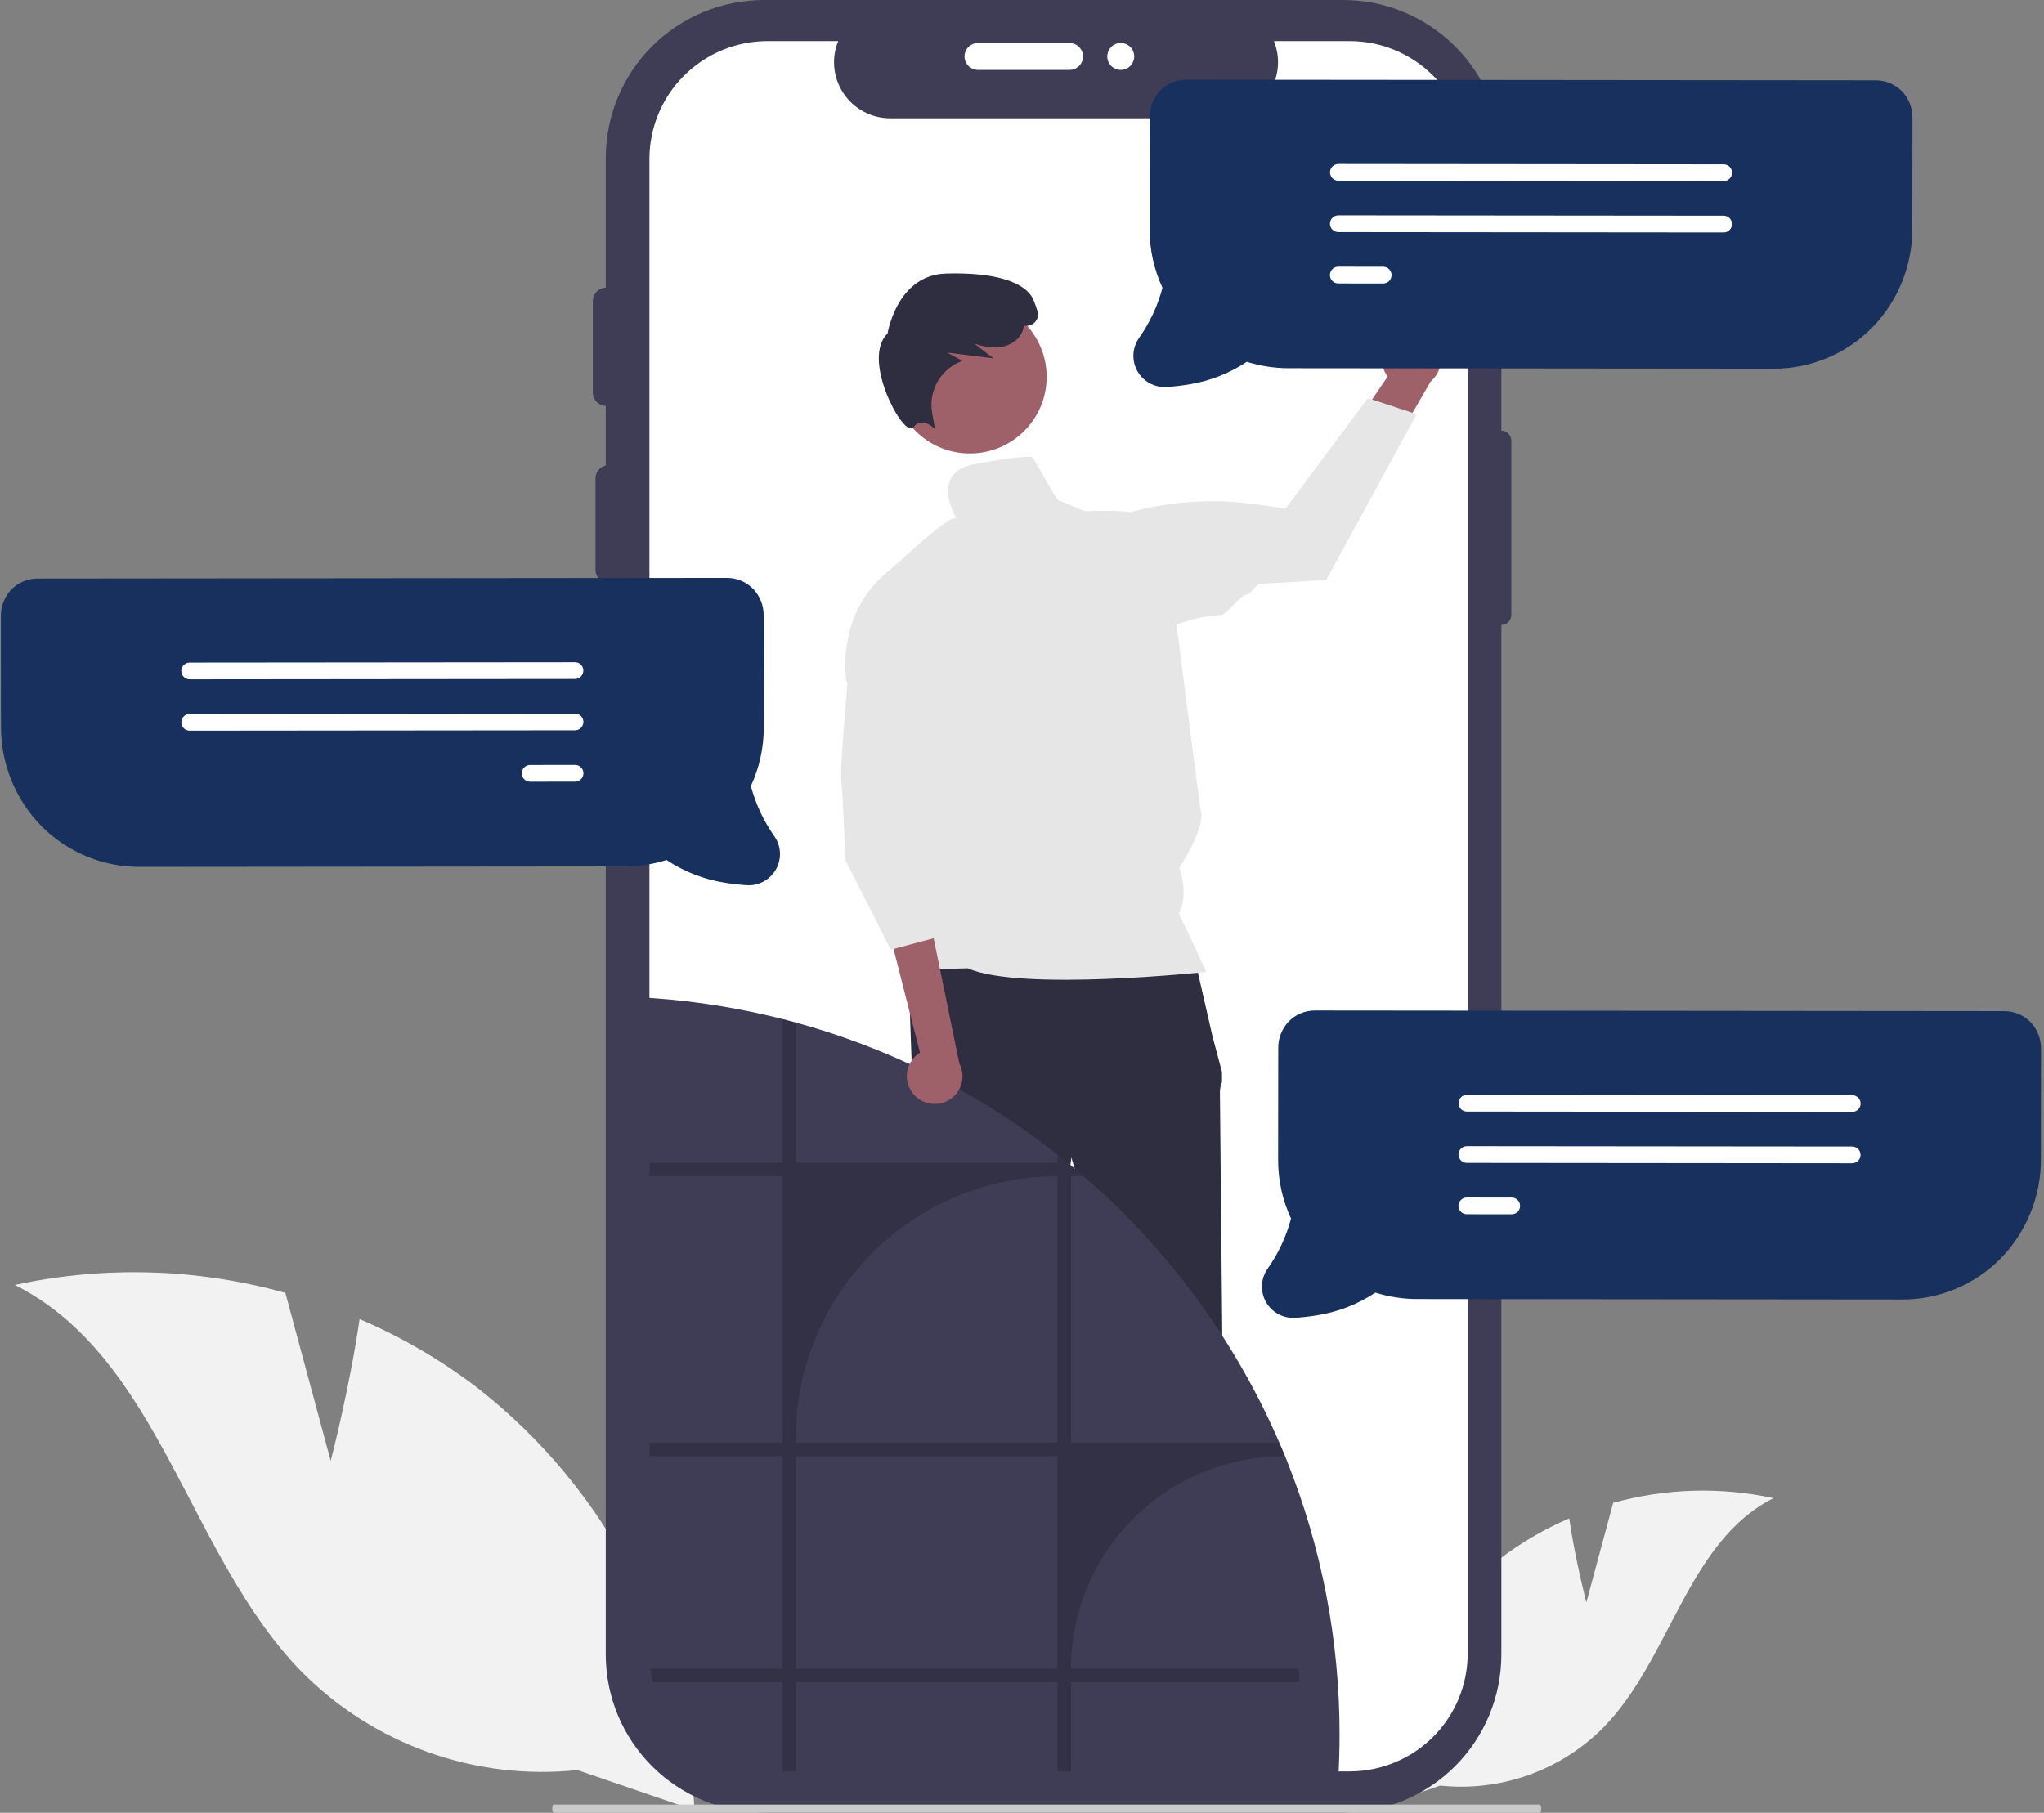 <svg width="248" height="220" viewBox="0 0 248 220" fill="none" xmlns="http://www.w3.org/2000/svg">
<rect x="0" y="0" width="248" height="220" fill="#808080" stroke="none"/>
<g id="undraw_personalization_0q05" clip-path="url(#clip0_709_17583)">
<path id="Vector" d="M192.472 194.47L195.731 182.39C202.07 180.623 208.746 180.427 215.179 181.82C204.73 187.076 202.739 201.234 194.583 209.61C192.02 212.203 188.904 214.187 185.468 215.415C182.032 216.642 178.363 217.082 174.734 216.702L166.327 219.584C166.569 213.708 168.084 207.954 170.768 202.719C173.453 197.483 177.242 192.891 181.875 189.259C184.495 187.246 187.358 185.572 190.397 184.273C191.131 189.332 192.472 194.47 192.472 194.47Z" fill="#F2F2F2"/>
<path id="Vector_2" d="M40.126 177.294L34.626 156.904C23.926 153.922 12.659 153.592 1.802 155.943C19.438 164.814 22.799 188.709 36.563 202.846C40.89 207.222 46.148 210.57 51.947 212.642C57.746 214.714 63.938 215.457 70.064 214.816L84.253 219.68C83.845 209.762 81.287 200.051 76.757 191.215C72.226 182.379 65.831 174.628 58.011 168.497C53.589 165.101 48.758 162.274 43.629 160.084C42.39 168.621 40.126 177.294 40.126 177.294Z" fill="#F2F2F2"/>
<path id="Vector_3" d="M182.161 52.272V19.163C182.161 14.081 180.138 9.206 176.538 5.613C172.938 2.019 168.055 0 162.964 0H92.694C87.603 9.60247e-07 82.72 2.019 79.12 5.613C75.52 9.206 73.498 14.081 73.498 19.163V200.803C73.498 205.885 75.52 210.759 79.12 214.353C82.72 217.947 87.603 219.966 92.694 219.966H162.964C168.055 219.966 172.938 217.947 176.538 214.353C180.138 210.759 182.161 205.885 182.161 200.803V75.84C182.32 75.84 182.477 75.808 182.624 75.748C182.771 75.687 182.904 75.598 183.017 75.486C183.129 75.374 183.218 75.24 183.279 75.094C183.34 74.947 183.371 74.79 183.371 74.631V53.481C183.371 53.16 183.244 52.853 183.017 52.626C182.79 52.399 182.482 52.272 182.161 52.272Z" fill="#3F3D56"/>
<path id="Vector_4" d="M178.075 19.294V200.672C178.076 204.439 176.587 208.055 173.932 210.733C171.278 213.411 167.672 214.935 163.898 214.975C163.846 214.98 163.793 214.982 163.741 214.981H93.129C89.328 214.981 85.682 213.473 82.994 210.79C80.306 208.106 78.795 204.467 78.795 200.672V19.294C78.795 15.499 80.306 11.86 82.994 9.177C85.682 6.493 89.328 4.986 93.129 4.985H101.698C101.277 6.018 101.116 7.138 101.231 8.247C101.345 9.357 101.731 10.421 102.354 11.346C102.977 12.272 103.818 13.03 104.804 13.555C105.789 14.079 106.889 14.354 108.006 14.355H148.263C149.379 14.352 150.477 14.075 151.461 13.55C152.445 13.025 153.285 12.266 153.907 11.341C154.529 10.416 154.914 9.353 155.029 8.245C155.143 7.137 154.984 6.018 154.564 4.985H163.741C167.543 4.986 171.188 6.493 173.876 9.177C176.565 11.86 178.075 15.499 178.075 19.294Z" fill="white"/>
<path id="Vector_5" d="M73.886 70.795C73.453 70.794 73.038 70.622 72.731 70.316C72.425 70.01 72.253 69.596 72.252 69.163V58.071C72.253 57.639 72.425 57.225 72.731 56.919C73.038 56.614 73.453 56.442 73.886 56.442C74.319 56.442 74.734 56.614 75.041 56.919C75.347 57.225 75.52 57.639 75.52 58.071V69.163C75.52 69.596 75.347 70.01 75.041 70.316C74.735 70.622 74.319 70.794 73.886 70.795Z" fill="#3F3D56"/>
<path id="Vector_6" d="M73.559 49.263C73.126 49.262 72.711 49.09 72.404 48.784C72.098 48.478 71.926 48.064 71.925 47.631V36.539C71.926 36.107 72.098 35.693 72.405 35.387C72.711 35.082 73.126 34.91 73.559 34.91C73.992 34.91 74.408 35.082 74.714 35.387C75.02 35.693 75.193 36.107 75.193 36.539V47.631C75.193 48.064 75.021 48.478 74.714 48.784C74.408 49.09 73.993 49.262 73.559 49.263Z" fill="#3F3D56"/>
<path id="Vector_7" d="M117.026 6.851C117.026 6.419 117.199 6.004 117.505 5.698C117.811 5.392 118.227 5.22 118.66 5.22H129.772C130.205 5.22 130.62 5.393 130.926 5.699C131.232 6.005 131.403 6.419 131.403 6.851C131.403 7.284 131.232 7.698 130.926 8.004C130.62 8.31 130.205 8.482 129.772 8.483H118.66C118.227 8.483 117.811 8.311 117.505 8.005C117.199 7.699 117.026 7.284 117.026 6.851Z" fill="white"/>
<path id="Vector_8" d="M73.886 89.717C73.453 89.716 73.038 89.544 72.731 89.238C72.425 88.933 72.253 88.518 72.252 88.085V76.993C72.253 76.561 72.425 76.147 72.731 75.841C73.038 75.536 73.453 75.364 73.886 75.364C74.319 75.364 74.734 75.536 75.041 75.841C75.347 76.147 75.52 76.561 75.52 76.993V88.085C75.52 88.518 75.347 88.933 75.041 89.238C74.735 89.544 74.319 89.716 73.886 89.717Z" fill="#3F3D56"/>
<path id="Vector_9" d="M135.981 8.483C136.884 8.483 137.615 7.753 137.615 6.852C137.615 5.95 136.884 5.22 135.981 5.22C135.079 5.22 134.347 5.95 134.347 6.852C134.347 7.753 135.079 8.483 135.981 8.483Z" fill="white"/>
<path id="Vector_10" d="M120.763 207.946L125.161 207.946L127.253 191.012H120.762L120.763 207.946Z" fill="#9E616A"/>
<path id="Vector_11" d="M119.641 206.513L120.879 206.513L125.712 204.551L128.302 206.513C129.766 206.513 131.171 207.093 132.206 208.127C133.241 209.16 133.822 210.561 133.822 212.023V212.202L119.641 212.202L119.641 206.513Z" fill="#2F2E41"/>
<path id="Vector_12" d="M141.195 207.946L145.593 207.946L147.685 191.012H141.195L141.195 207.946Z" fill="#9E616A"/>
<path id="Vector_13" d="M140.073 206.513L141.311 206.513L146.144 204.551L148.735 206.513H148.735C150.199 206.513 151.603 207.093 152.638 208.127C153.673 209.16 154.255 210.561 154.255 212.023V212.202L140.074 212.202L140.073 206.513Z" fill="#2F2E41"/>
<path id="Vector_14" d="M144.711 115.276L110.156 116.176L110.757 132.973C110.757 132.973 110.156 137.472 111.358 138.672C112.56 139.871 113.161 139.871 112.56 141.971C111.959 144.071 115.134 147.5 114.749 147.885C114.363 148.27 113.461 150.37 113.461 150.37L116.466 167.467C116.466 167.467 118.57 197.161 119.17 197.761C119.771 198.361 120.372 197.761 119.771 199.261C119.17 200.761 118.57 200.161 119.17 200.761C119.703 201.334 120.204 201.934 120.673 202.56H127.937C127.937 202.56 128.485 199.561 128.485 199.261C128.485 198.961 129.086 197.161 129.086 196.861C129.086 196.561 128.555 196.031 128.555 196.031C128.371 195.421 128.247 194.795 128.185 194.162C128.185 193.562 126.382 170.466 126.382 170.466L129.988 140.471L138.701 169.866C138.701 169.866 138.701 195.662 139.302 196.261C139.903 196.861 139.903 196.561 139.603 197.761C139.302 198.961 138.1 198.661 139.002 199.561C139.903 200.461 140.204 198.961 139.903 200.461L139.603 201.96L148.617 202.089C148.617 202.089 149.819 199.561 149.218 198.661C148.617 197.761 148.653 198.007 149.386 196.534C150.119 195.062 150.42 194.762 150.119 194.462C149.819 194.162 149.819 192.566 149.819 192.566L148.316 163.867C148.316 163.867 148.016 133.573 148.016 132.673C147.993 132.21 148.079 131.748 148.266 131.323V130.102L147.115 125.774L144.711 115.276Z" fill="#2F2E41"/>
<path id="Vector_15" d="M117.677 55.034C122.821 55.034 126.992 50.871 126.992 45.736C126.992 40.6 122.821 36.437 117.677 36.437C112.532 36.437 108.362 40.6 108.362 45.736C108.362 50.871 112.532 55.034 117.677 55.034Z" fill="#9E616A"/>
<path id="Vector_16" d="M113.445 52.06L113.068 51.759C113.061 51.753 112.345 51.186 111.662 51.286C111.506 51.312 111.358 51.37 111.226 51.457C111.095 51.545 110.984 51.659 110.9 51.792C110.852 51.866 110.783 51.923 110.702 51.958C110.621 51.992 110.532 52.002 110.446 51.985C109.56 51.846 107.96 49.228 107.153 46.599C106.656 44.977 106.07 42.039 107.685 40.473C107.81 39.764 109.097 33.374 114.758 33.197C120.582 33.012 124.46 34.186 125.395 36.412C125.555 36.79 125.715 37.236 125.873 37.736C125.953 37.98 125.963 38.242 125.9 38.491C125.838 38.741 125.706 38.967 125.52 39.145C125.351 39.309 125.144 39.428 124.918 39.492C124.692 39.557 124.453 39.564 124.223 39.514C124.194 39.8 124.119 40.079 124.001 40.34C123.492 41.441 122.211 42.16 120.738 42.171C119.865 42.158 119.001 41.992 118.186 41.679L120.543 43.489L114.911 42.79L116.756 43.774L116.386 43.95C115.24 44.457 114.293 45.33 113.696 46.431C113.098 47.532 112.883 48.8 113.084 50.036L113.445 52.06Z" fill="#2F2E41"/>
<path id="Vector_17" d="M143.014 110.831C144.324 108.572 143.076 105.308 143.076 105.308C143.076 105.308 146.467 100.303 145.635 98.169L141.642 67.282C141.642 67.282 140.394 63.96 137.482 62.299C136.683 61.843 132.489 62.022 131.569 62.03L128.582 60.755C128.408 61.388 125.15 54.794 125.133 55.45C123.053 55.45 121.713 55.736 118.476 56.28C112.857 57.226 115.688 62.294 116.044 62.893C115.901 62.902 115.759 62.922 115.618 62.952C114.886 63.089 112.39 65.244 112.39 65.244L107.926 69.202C101.199 74.472 102.705 82.695 102.705 82.695L112.515 92.55L108.217 112.322C108.217 112.322 110.044 115.258 109.099 116.575C108.155 117.891 117.42 117.513 117.42 117.513C123.814 120.358 146.342 117.954 146.342 117.954C146.03 117.14 143.014 110.831 143.014 110.831Z" fill="#E6E6E6"/>
<path id="Vector_18" d="M67.208 220H186.792C186.847 220 186.9 219.947 186.939 219.853C186.978 219.759 187 219.632 187 219.5C187 219.368 186.978 219.241 186.939 219.147C186.9 219.053 186.847 219 186.792 219H67.208C67.153 219 67.1 219.053 67.061 219.147C67.022 219.241 67 219.368 67 219.5C67 219.632 67.022 219.759 67.061 219.853C67.1 219.947 67.153 220 67.208 220Z" fill="#CACACA"/>
<path id="Vector_19" d="M162.529 210.553C162.529 212.432 162.47 214.296 162.351 216.144C162.299 216.15 162.247 216.152 162.195 216.151H91.585C88.39 216.151 85.287 215.085 82.768 213.124C80.249 211.163 78.458 208.418 77.679 205.325C77.543 204.785 77.44 204.238 77.371 203.685C77.291 203.074 77.251 202.458 77.251 201.842V121.012C82.684 121.28 88.082 122.041 93.377 123.286C93.895 123.405 94.41 123.532 94.922 123.662C94.954 123.669 94.987 123.68 95.02 123.687C95.538 123.818 96.053 123.955 96.565 124.097C107.481 127.089 117.727 132.126 126.76 138.938C127.278 139.325 127.793 139.723 128.305 140.125L128.403 140.201C129.259 140.875 130.101 141.565 130.931 142.272C131.116 142.428 131.301 142.587 131.482 142.75C131.928 143.134 132.374 143.525 132.809 143.919C142.441 152.574 150.087 163.202 155.224 175.079C155.395 175.466 155.558 175.857 155.721 176.248C155.786 176.407 155.852 176.567 155.917 176.726C155.979 176.871 156.037 177.016 156.095 177.16C160.359 187.778 162.543 199.114 162.529 210.553Z" fill="#3F3D56"/>
<path id="Vector_20" opacity="0.2" d="M129.948 202.516C129.947 199.129 130.615 195.775 131.913 192.646C133.212 189.517 135.115 186.673 137.514 184.279C139.913 181.884 142.761 179.984 145.896 178.688C149.03 177.392 152.39 176.725 155.783 176.726H155.917C155.852 176.567 155.786 176.407 155.721 176.248C155.558 175.857 155.395 175.466 155.224 175.079H129.948V142.75H131.482C131.301 142.587 131.116 142.428 130.931 142.272C130.1 141.566 129.257 140.876 128.403 140.201L128.305 140.125V141.103H96.565V124.097C96.053 123.955 95.538 123.818 95.02 123.688C94.987 123.68 94.955 123.669 94.922 123.662V141.103H78.796V142.75H94.922V175.079H78.796V176.726H94.922V202.516H78.916C78.985 203.068 79.088 203.616 79.224 204.156H94.922V214.981H96.565V204.156H128.305V214.981H129.948V204.156H157.64V202.516H129.948ZM128.305 202.516H96.565V176.726H128.305V202.516ZM128.305 175.079H96.565V174.434C96.565 166.031 99.909 157.972 105.861 152.03C111.814 146.088 119.887 142.75 128.305 142.75V175.079Z" fill="black"/>
<path id="Vector_21" d="M110.872 132.833C110.545 132.467 110.304 132.035 110.163 131.566C110.022 131.097 109.986 130.602 110.058 130.118C110.129 129.633 110.306 129.171 110.576 128.762C110.846 128.353 111.203 128.008 111.621 127.752L107.389 111.145L113.175 113.358L116.39 129.04C116.775 129.77 116.879 130.615 116.681 131.415C116.484 132.215 115.999 132.916 115.319 133.383C114.638 133.851 113.81 134.053 112.99 133.952C112.171 133.85 111.417 133.452 110.872 132.833Z" fill="#9E616A"/>
<path id="Vector_22" d="M103.083 79.537L102.561 86.169C102.561 86.169 101.911 93.454 102.081 94.802C102.251 96.149 102.568 104.376 102.568 104.376L108.076 115.252L114.316 113.591L113.943 108.489L114.316 113.176L115.148 109.023L113.068 101.963L114.316 99.471L113.687 91.107L103.083 79.537Z" fill="#E6E6E6"/>
<path id="Vector_23" d="M246.584 124.283C245.849 123.413 244.807 122.859 243.674 122.736C243.513 122.719 243.351 122.71 243.189 122.71L159.548 122.632C158.942 122.63 158.343 122.752 157.787 122.99C157.23 123.228 156.729 123.578 156.313 124.018C155.512 124.886 155.075 126.028 155.09 127.209L155.077 140.772C155.071 143.229 155.604 145.658 156.64 147.888C156.062 150.075 155.096 152.142 153.788 153.989C153.381 154.574 153.147 155.262 153.115 155.974C153.082 156.686 153.251 157.392 153.602 158.012C153.954 158.633 154.473 159.141 155.101 159.48C155.729 159.818 156.44 159.973 157.152 159.927C158.034 159.872 158.912 159.773 159.783 159.628C162.319 159.231 164.739 158.291 166.875 156.87C168.519 157.387 170.231 157.65 171.954 157.651L230.768 157.706C232.986 157.714 235.183 157.281 237.233 156.434C239.282 155.586 241.142 154.341 242.704 152.769C245.888 149.525 247.657 145.155 247.625 140.614L247.638 127.301C247.656 126.202 247.283 125.133 246.584 124.283Z" fill="#17305D"/>
<path id="Vector_24" d="M224.731 134.94L177.983 134.897C177.849 134.897 177.717 134.87 177.594 134.819C177.47 134.768 177.358 134.693 177.264 134.599C177.169 134.504 177.095 134.392 177.044 134.269C176.993 134.146 176.966 134.014 176.967 133.88C176.967 133.747 176.993 133.615 177.044 133.492C177.096 133.368 177.171 133.257 177.265 133.162C177.36 133.068 177.472 132.993 177.595 132.942C177.719 132.892 177.851 132.865 177.985 132.866L224.733 132.909C225.002 132.909 225.261 133.017 225.451 133.207C225.642 133.398 225.749 133.656 225.749 133.926C225.748 134.195 225.641 134.453 225.45 134.644C225.259 134.834 225 134.941 224.731 134.94Z" fill="white"/>
<path id="Vector_25" d="M224.725 141.173L177.977 141.129C177.843 141.129 177.711 141.103 177.588 141.051C177.464 141 177.352 140.925 177.258 140.831C177.164 140.737 177.089 140.625 177.038 140.501C176.987 140.378 176.961 140.246 176.961 140.113C176.961 139.979 176.987 139.847 177.039 139.724C177.09 139.601 177.165 139.489 177.259 139.395C177.354 139.3 177.466 139.226 177.59 139.175C177.713 139.124 177.845 139.098 177.979 139.098L224.727 139.141C224.996 139.142 225.255 139.249 225.446 139.44C225.636 139.63 225.743 139.889 225.743 140.158C225.743 140.427 225.635 140.686 225.444 140.876C225.253 141.066 224.995 141.173 224.725 141.173Z" fill="white"/>
<path id="Vector_26" d="M183.419 147.366L177.971 147.361C177.838 147.361 177.705 147.335 177.582 147.284C177.459 147.232 177.347 147.157 177.252 147.063C177.158 146.969 177.083 146.857 177.032 146.733C176.981 146.61 176.955 146.478 176.955 146.345C176.955 146.211 176.982 146.079 177.033 145.956C177.084 145.833 177.159 145.721 177.254 145.627C177.348 145.533 177.46 145.458 177.584 145.407C177.707 145.356 177.839 145.33 177.973 145.33L183.421 145.335C183.69 145.336 183.948 145.443 184.139 145.634C184.329 145.824 184.436 146.083 184.435 146.352C184.435 146.621 184.328 146.879 184.137 147.069C183.947 147.259 183.688 147.366 183.419 147.366Z" fill="white"/>
<path id="Vector_27" d="M1.161 71.784C1.896 70.914 2.939 70.36 4.072 70.237C4.233 70.22 4.395 70.211 4.557 70.211L88.198 70.133C88.803 70.131 89.403 70.253 89.959 70.491C90.516 70.729 91.017 71.079 91.433 71.519C92.233 72.388 92.671 73.529 92.656 74.71L92.668 88.273C92.675 90.73 92.141 93.159 91.106 95.389C91.683 97.576 92.65 99.643 93.958 101.49C94.365 102.075 94.598 102.763 94.631 103.475C94.664 104.187 94.495 104.893 94.144 105.514C93.792 106.134 93.272 106.642 92.644 106.981C92.016 107.319 91.305 107.474 90.593 107.428C89.712 107.373 88.834 107.274 87.962 107.129C85.426 106.732 83.007 105.792 80.87 104.371C79.227 104.888 77.514 105.151 75.791 105.152L16.978 105.207C14.76 105.215 12.562 104.782 10.513 103.935C8.464 103.088 6.604 101.842 5.041 100.27C1.857 97.026 0.088 92.656 0.12 88.115L0.108 74.802C0.089 73.703 0.463 72.634 1.161 71.784Z" fill="#17305D"/>
<path id="Vector_28" d="M21.997 81.427C21.997 81.157 22.104 80.899 22.294 80.709C22.485 80.518 22.743 80.411 23.013 80.41L69.761 80.367C70.031 80.366 70.29 80.473 70.481 80.663C70.671 80.854 70.779 81.112 70.779 81.381C70.779 81.651 70.672 81.909 70.482 82.1C70.291 82.29 70.033 82.398 69.763 82.398L23.015 82.441C22.745 82.441 22.487 82.334 22.296 82.144C22.105 81.954 21.997 81.696 21.997 81.427Z" fill="white"/>
<path id="Vector_29" d="M22.003 87.659C22.003 87.39 22.11 87.132 22.3 86.941C22.491 86.75 22.749 86.643 23.019 86.642L69.767 86.599C70.037 86.599 70.295 86.705 70.486 86.896C70.677 87.086 70.785 87.344 70.785 87.614C70.785 87.883 70.678 88.141 70.488 88.332C70.297 88.523 70.038 88.63 69.769 88.63L23.021 88.674C22.751 88.674 22.493 88.567 22.302 88.376C22.111 88.186 22.003 87.928 22.003 87.659Z" fill="white"/>
<path id="Vector_30" d="M63.309 93.853C63.309 93.583 63.416 93.325 63.606 93.135C63.797 92.944 64.055 92.837 64.325 92.836L69.773 92.831C70.042 92.831 70.301 92.938 70.492 93.128C70.683 93.318 70.79 93.576 70.791 93.846C70.791 94.115 70.684 94.374 70.493 94.564C70.303 94.755 70.044 94.862 69.775 94.862L64.327 94.867C64.057 94.867 63.798 94.76 63.608 94.57C63.417 94.38 63.309 94.122 63.309 93.853Z" fill="white"/>
<path id="Vector_31" d="M169.625 40.391C169.159 40.624 168.749 40.956 168.426 41.364C168.102 41.772 167.872 42.246 167.752 42.752C167.632 43.259 167.624 43.785 167.73 44.295C167.835 44.804 168.052 45.285 168.363 45.702L161.252 56.17L167.835 56.255L173.579 46.301C174.246 45.732 174.681 44.938 174.802 44.071C174.922 43.203 174.719 42.321 174.232 41.593C173.744 40.864 173.006 40.34 172.157 40.118C171.308 39.897 170.407 39.994 169.625 40.391Z" fill="#9E616A"/>
<path id="Vector_32" d="M171.883 50.263L160.927 70.373L160.829 70.379C160.749 70.385 157.263 70.615 153.006 70.846C152.288 70.885 151.865 72.156 151.116 72.194C150.599 72.22 148.695 74.61 148.174 74.635C143.533 74.855 140.872 76.972 139.106 76.807C136.713 76.608 133.525 70.036 131.786 68.383L131.746 68.339L131.739 68.28C131.618 67.074 131.911 65.863 132.572 64.846C133.232 63.829 134.22 63.067 135.373 62.685C140.947 60.874 146.867 60.381 152.666 61.245L155.963 61.74L165.973 48.319L171.883 50.263Z" fill="#E6E6E6"/>
<path id="Vector_33" d="M230.988 11.32C230.253 10.45 229.211 9.896 228.078 9.773C227.917 9.756 227.755 9.747 227.592 9.747L143.952 9.669C143.346 9.667 142.747 9.788 142.191 10.027C141.634 10.265 141.133 10.615 140.717 11.054C139.916 11.923 139.479 13.065 139.494 14.245L139.481 27.808C139.475 30.266 140.008 32.695 141.044 34.924C140.466 37.112 139.5 39.178 138.192 41.026C137.785 41.611 137.551 42.299 137.519 43.011C137.486 43.722 137.655 44.429 138.006 45.049C138.358 45.669 138.877 46.178 139.505 46.517C140.133 46.855 140.844 47.01 141.556 46.963C142.438 46.909 143.316 46.809 144.187 46.665C146.723 46.268 149.143 45.327 151.279 43.907C152.923 44.423 154.635 44.687 156.358 44.688L215.172 44.742C217.39 44.75 219.587 44.318 221.637 43.471C223.686 42.623 225.546 41.377 227.108 39.806C230.292 36.562 232.061 32.192 232.029 27.651L232.042 14.337C232.06 13.239 231.687 12.169 230.988 11.32Z" fill="#17305D"/>
<path id="Vector_34" d="M209.135 21.977L162.387 21.933C162.253 21.933 162.121 21.907 161.998 21.856C161.874 21.805 161.762 21.73 161.668 21.635C161.573 21.541 161.499 21.429 161.448 21.306C161.397 21.182 161.37 21.05 161.371 20.917C161.371 20.784 161.397 20.651 161.448 20.528C161.5 20.405 161.575 20.293 161.669 20.199C161.764 20.105 161.876 20.03 161.999 19.979C162.123 19.928 162.255 19.902 162.389 19.902L209.136 19.946C209.406 19.946 209.665 20.053 209.855 20.244C210.046 20.435 210.153 20.693 210.153 20.962C210.152 21.232 210.045 21.49 209.854 21.68C209.663 21.871 209.404 21.977 209.135 21.977Z" fill="white"/>
<path id="Vector_35" d="M209.129 28.209L162.381 28.166C162.111 28.166 161.853 28.058 161.662 27.868C161.471 27.677 161.364 27.419 161.365 27.149C161.365 26.88 161.472 26.622 161.663 26.431C161.854 26.241 162.113 26.134 162.383 26.135L209.131 26.178C209.4 26.178 209.659 26.286 209.85 26.476C210.04 26.667 210.147 26.925 210.147 27.195C210.147 27.464 210.039 27.722 209.848 27.913C209.657 28.103 209.399 28.21 209.129 28.209Z" fill="white"/>
<path id="Vector_36" d="M167.823 34.403L162.375 34.398C162.241 34.398 162.109 34.371 161.986 34.32C161.863 34.269 161.75 34.194 161.656 34.1C161.562 34.005 161.487 33.893 161.436 33.77C161.385 33.647 161.359 33.515 161.359 33.381C161.359 33.248 161.385 33.116 161.437 32.993C161.488 32.87 161.563 32.758 161.657 32.664C161.752 32.569 161.864 32.495 161.988 32.444C162.111 32.393 162.243 32.367 162.377 32.367L167.825 32.372C168.094 32.373 168.352 32.48 168.543 32.671C168.733 32.861 168.84 33.119 168.839 33.388C168.839 33.657 168.732 33.915 168.541 34.106C168.351 34.296 168.092 34.403 167.823 34.403Z" fill="white"/>
</g>
<defs>
<clipPath id="clip0_709_17583">
<rect width="248" height="220" fill="white" transform="translate(0)"/>
</clipPath>
</defs>
</svg>
